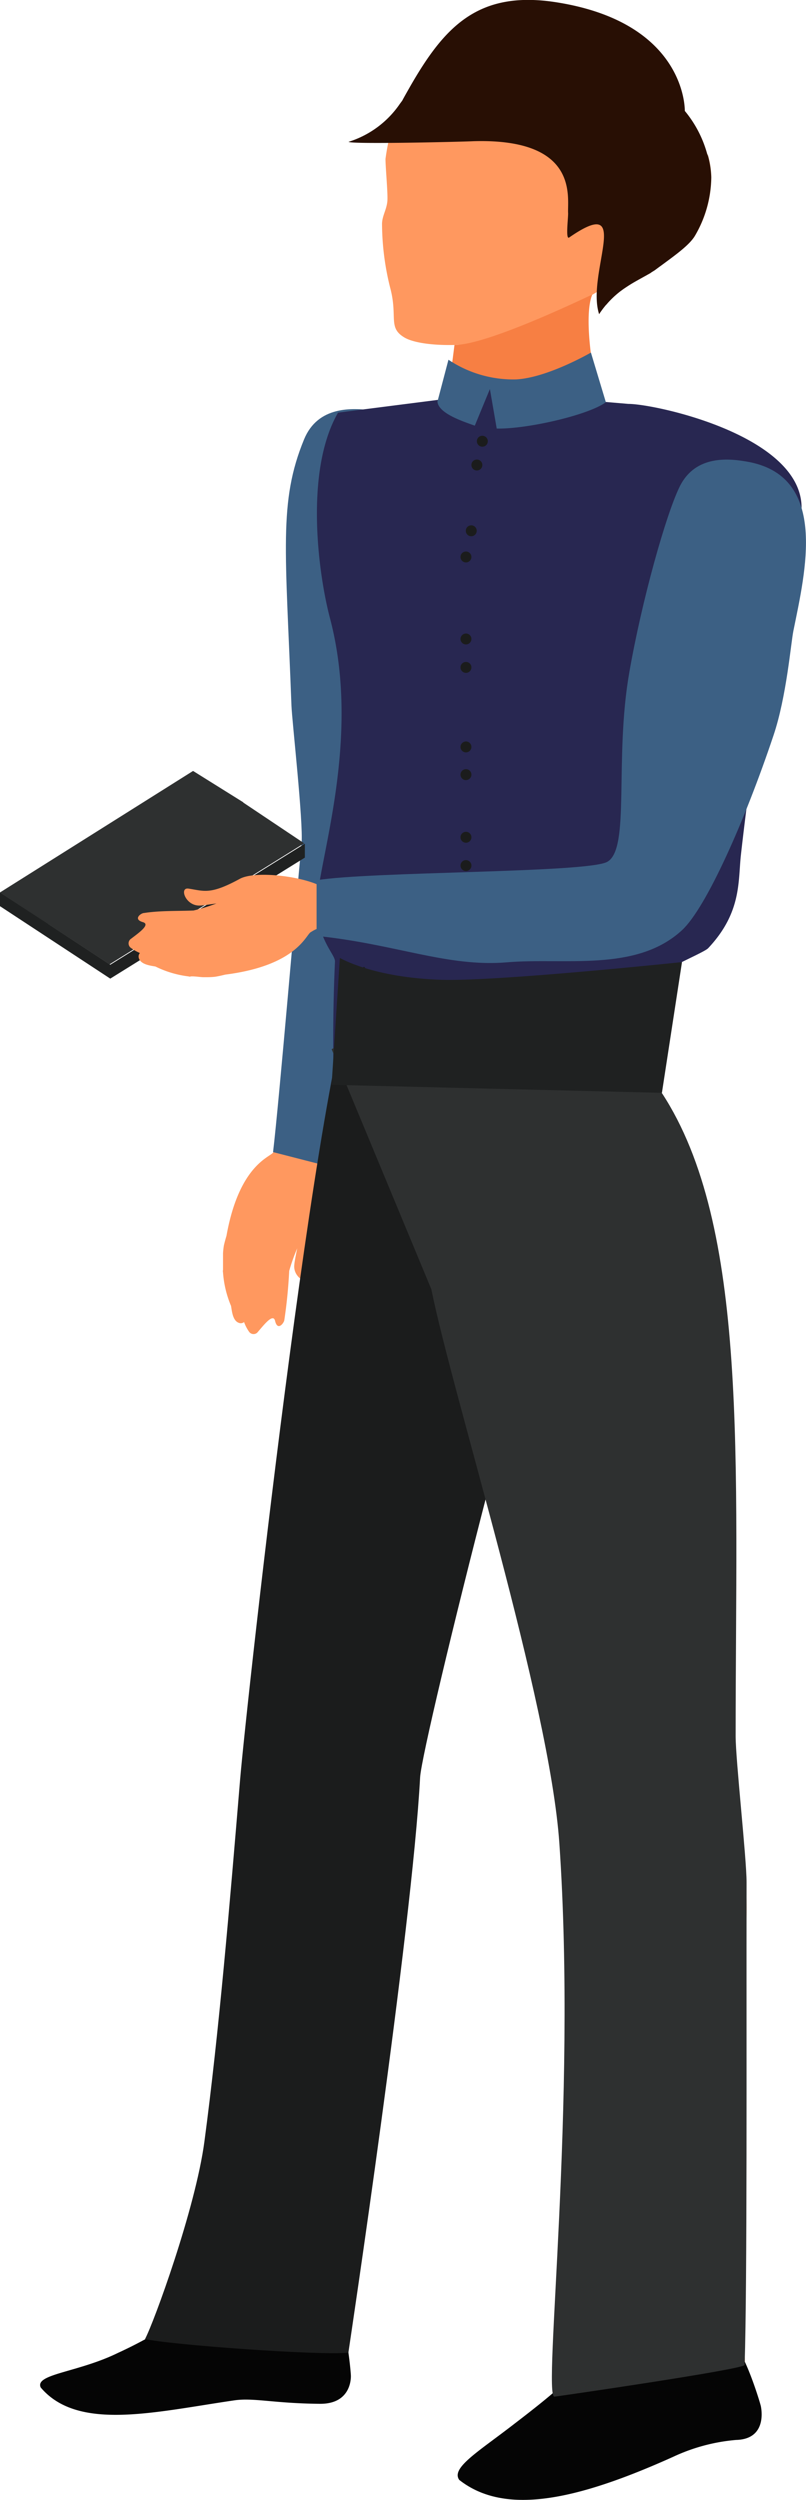 <svg xmlns="http://www.w3.org/2000/svg" viewBox="0 0 100.36 311.26"><defs><style>.cls-1{fill:#ff985f;}.cls-2{fill:#512304;}.cls-3{fill:#280f04;}.cls-4{fill:#f77f43;}.cls-5{fill:#050505;}.cls-6{fill:#3c6084;}.cls-7{fill:#282751;}.cls-8{fill:#1b1c1c;}.cls-9{fill:#eda97c;}.cls-10{fill:#2e3030;}.cls-11{fill:#1f2121;}</style></defs><title>Asset 18</title><g id="Layer_2" data-name="Layer 2"><g id="_ÎÓÈ_3" data-name="—ÎÓÈ_3"><path class="cls-1" d="M81.64,15.78C78.25,7.85,68.51,6,62.56,8.36c-3.15,1.24-10.79.82-13.24,5.9A28,28,0,0,0,48,19.79c0,1.1.32,4.38.23,5.29-.11,1.11-.7,1.87-.66,2.94a33.23,33.23,0,0,0,1,7.76c1,3.68-.32,5,1.8,6.25,2.56,1.5,11.94,1.36,17.25-1.71,4.26-2.45,6.84-4.07,7.33-4.32C85.53,30.67,85,23.72,81.64,15.78Z"/><path class="cls-2" d="M84.33,30.77a29.51,29.51,0,0,1-2.19,2.42c2-1.49,3.76-2.71,4.43-3.89a14.66,14.66,0,0,0,2-7.23,10.81,10.81,0,0,0-.48-2.93,10,10,0,0,1-.27,3.67A15.27,15.27,0,0,1,84.33,30.77Z"/><path class="cls-2" d="M80.32,34.37,81,34a34.48,34.48,0,0,0,3-3.17,15.59,15.59,0,0,0,3.33-6.63c-.13.32-.28.64-.43,1a12.43,12.43,0,0,1-2.22,3.05c0,.11-.11.22-.17.34A10,10,0,0,1,83,30.61c-.65.69-1.41,1.27-2.11,1.89a20.54,20.54,0,0,0-2.84,3.16C78.81,35.2,79.57,34.81,80.32,34.37Z"/><path class="cls-2" d="M75.44,38a11.29,11.29,0,0,1,1.64-1.6,4.63,4.63,0,0,1,.42-.32,18.5,18.5,0,0,1,2.63-3.13c1.41-1.35,3-2.45,4-4.17l0-.05a19.41,19.41,0,0,1-2,1.61c-1,.73-2.1,1.41-3.07,2.23a13.13,13.13,0,0,0-1.36,1.33l-.12.15-.37.49c-.18.25-.35.5-.51.76s-.38.63-.55,1l-.11.23s-.16.34-.16.36C75.73,37.2,75.58,37.58,75.44,38Z"/><path class="cls-3" d="M88.54,22.07a14.35,14.35,0,0,0-3.27-8.26h0s.29-11-16.08-13.54c-9.68-1.49-13.87,3.1-18.11,10.48-.39.69-.73,1.28-1,1.79-.12.16-.25.33-.38.52a12.11,12.11,0,0,1-6.3,4.6c.3.32,14,0,15.6-.08,13.23-.37,11.61,7.11,11.74,9,0,.74-.32,3.27.12,3,8.08-5.6,2.09,4.45,3.74,9.54a11.81,11.81,0,0,1,2.49-2.75,25.65,25.65,0,0,1,3.24-2q.6-.34,1.2-.72c2.28-1.7,4.31-3.06,5-4.35A14.66,14.66,0,0,0,88.54,22.07Z"/><path class="cls-4" d="M74.93,53.54c-.75-.12,1.35-1.54.35-2.12-1-1.8-2.85-11.59-1.53-14.74-.1,0-12.94,6.3-17.16,6.27l-1.1,8.61c-4.1,1.61-1.64,3.25-4.1,1.61a6.68,6.68,0,0,0-8.65,1.5c-1.94,2.49,1,1.29,1.93,4.59a33.29,33.29,0,0,0,1.91,4.58c.36.78.87,1.47,1.27,2.22a1.8,1.8,0,0,1,.08.21c-.23.47-.49.94-.75,1.41-.59.62-1.26,1.2-1.83,1.82a2,2,0,0,0-.93.64,6.62,6.62,0,0,0-1.61,4.16,7.71,7.71,0,0,0,0,2.71v0a.44.44,0,0,1,0,.1,1.62,1.62,0,0,0,0,.19,4.37,4.37,0,0,0,.12.49,2.25,2.25,0,0,1,.08.24s0,.06,0,.09a6.13,6.13,0,0,0,.33.8,2.78,2.78,0,0,0,.56.76c.3.41.61.83.91,1.26,2,2.92,5.15,4.68,8.34,6.13a7,7,0,0,1,1.07.61l.3.37c2.48.85,4.54,2.35,5.14,5.19a9.51,9.51,0,0,1,.18,2.55c6.61,1,13.24,2,19.87,2.83-.08-.24-.16-.48-.23-.73C78.12,92.69,77.83,54,74.93,53.54Z"/><path class="cls-1" d="M34.87,140.3c1,0,2,0,2.92,0,.47.94-.14.78.29,1.38l1.39.28c1.4,2.21,1.92,8.78.72,10.73-2.21,3.57-1.73,4.34-1.53,6.31.13,1.22-2.31.22-2-1.64,0-.26.35-1.93.35-1.93a23.76,23.76,0,0,0-1,2.81,61.56,61.56,0,0,1-.61,6.15c-.07.37-.84,1.38-1.15.07-.25-1-1.41.54-2.22,1.47a.68.68,0,0,1-1-.09,5,5,0,0,1-.64-1.23.63.63,0,0,1-.62.11c-.78-.25-.88-1.38-1-2.11a13.1,13.1,0,0,1-1-4.16c-.06-.48,0,0,0-.47s0-.91,0-1.35l0,0c0-.19,0-.38,0-.57a8.33,8.33,0,0,1,.11-1c.09-.39.2-.79.32-1.19l0,0c1.61-9,5.58-9.82,5.82-10.4a4.42,4.42,0,0,0,.83-3.16Z"/><path class="cls-5" d="M23.14,288.12c10.27-.31,18,2.34,18.9-.17,1,1.07,1.61,6.83,1.65,7.82,0,0,.23,3.57-3.87,3.53-5.72-.05-8.24-.78-10.64-.43-10,1.46-19.48,3.86-24.11-1.6-.78-1.69,4.62-1.86,9.62-4.31A53.57,53.57,0,0,0,23.14,288.12Z"/><path class="cls-6" d="M36.29,87.83c-.72-19.3-1.62-25.36,1.57-33.12,1.72-4.19,6-3.93,8.5-3.61,9.84,1.26,5.71,14.68,4.74,22.18-.63,4.89,1.21,25.57,1.75,38.67.4,9.59-9,28.88-10.76,33.58L34,143.45c.75-6.27,2.9-31.81,3.55-38.42C37.78,102.31,36.36,89.78,36.29,87.83Z"/><path class="cls-7" d="M41.63,137.83,79.81,135s2-7.84,2.94-13.87c.09-.56,4.93-2.53,5.43-3.07,4.2-4.46,3.71-8.36,4.08-11.65,2.95-26.2,7.55-43.19,7.55-43.19,0-9-18.23-12.93-21.56-12.93l-5.08-.43-1.65-4.62a16.36,16.36,0,0,1-7.24,2.42,17.46,17.46,0,0,1-7.7-1.13l-.74,3.09L42.09,51.38c-4.22,7.34-2.43,20.21-1,25.6,4.21,16-2.19,32.09-1.62,36.66.47,3.79,2.28,5.25,2.24,6.09C41.27,129.17,41.63,137.83,41.63,137.83Z"/><path class="cls-8" d="M58,66.09a.68.68,0,0,0,1.36,0,.68.68,0,0,0-1.36,0Z"/><path class="cls-8" d="M57.34,118.1a.68.68,0,1,0,.68-.67A.68.68,0,0,0,57.34,118.1Z"/><path class="cls-8" d="M58.24,107.13a.67.67,0,0,0-.86.42.68.68,0,1,0,.86-.42Z"/><path class="cls-8" d="M57.34,104.24a.68.68,0,1,0,.68-.67A.68.68,0,0,0,57.34,104.24Z"/><path class="cls-8" d="M57.34,93a.68.68,0,1,0,.68-.68A.69.69,0,0,0,57.34,93Z"/><path class="cls-8" d="M57.34,79.56a.68.68,0,1,0,.68-.68A.69.69,0,0,0,57.34,79.56Z"/><path class="cls-8" d="M57.34,69.34a.68.68,0,1,0,.68-.67A.68.68,0,0,0,57.34,69.34Z"/><path class="cls-8" d="M58.3,97.07a.68.68,0,1,0-.9-.34A.67.67,0,0,0,58.3,97.07Z"/><path class="cls-8" d="M57.34,83.09a.68.68,0,1,0,.68-.67A.68.68,0,0,0,57.34,83.09Z"/><path class="cls-8" d="M59.38,54.94a.68.68,0,1,0,.67-.68A.67.67,0,0,0,59.38,54.94Z"/><path class="cls-8" d="M58.7,57.89a.68.68,0,1,0,.68-.67A.67.67,0,0,0,58.7,57.89Z"/><path class="cls-9" d="M76.05,124c6.61,7.75,3.76,11.07,9.72,29.41,3,9.28,1.22,46.8,1.44,60,.13,7.53,6.1,14.62,5.74,25.1-.24,6.78-3.61,21.87-4,44.85-.06,4.15,3.49,7.48,3.74,9.85a3.47,3.47,0,0,1-2.31,4s-10.44,1-12.92-.32c-1.16-.63-2.28-2.92-2.28-2.92s4.51-6.47,4.54-8.25c.38-24.05-3.75-59.1-6.41-67.93C66.85,196.19,62.66,154.82,53.71,135,68.94,131.2,60.34,124,76.05,124Z"/><path class="cls-5" d="M70.1,296.81c10-2.36,21.05-1.93,21.45-4.57,1.19.84,2.94,6.37,3.18,7.32,0,0,1,4.14-3.08,4.24a23.05,23.05,0,0,0-7.83,2.1c-12.21,5.5-21,7.3-26.63,2.88-1.1-1.5,2.46-3.57,6.87-7C69.28,297.79,70.1,296.81,70.1,296.81Z"/><path class="cls-8" d="M52.31,221.32c-1,18.88-8.93,71.61-8.93,71.61-3.58.39-22.47-1-25.32-1.7,1.08-2,6.28-16.24,7.39-24.57,1.83-13.73,3.16-29.62,4.44-45,.79-9.52,10.56-98,15.44-101.29,5,5.66,20.78,26.62,25.09,32.79C68.55,153.21,52.55,216.79,52.31,221.32Z"/><path class="cls-10" d="M92.72,294.46c.33-10.51.21-39.2.24-60.11,0-3-1.36-15.18-1.36-18.18,0-34.33,1.66-63.5-9.18-80.07L63.66,121.74l-6.78,1.45-15.59,7.44,12.42,29.9c2.69,13.35,14.72,51.26,15.94,69,2.22,32.31-2.09,68.9-.62,68.88C69,298.44,92.7,295,92.72,294.46Z"/><path class="cls-6" d="M54.47,50l1.37-5.21a14.49,14.49,0,0,0,8.44,2.45c3.91-.21,9.3-3.34,9.3-3.34l1.86,6.18c-2.13,1.59-9.8,3.36-13.59,3.28L61,48.44,59.12,53C57.8,52.52,54.59,51.51,54.47,50Z"/><path class="cls-11" d="M41.29,135.07l41.13,1,2.5-16.28S62.21,122.19,55.06,122c-8.65-.26-12.74-2.73-12.74-2.73Z"/><polygon class="cls-10" points="37.87 105 30.28 99.92 30.3 99.9 24.04 95.99 0 111.12 5.97 115.06 5.98 115.05 13.64 120.07 37.87 105"/><polygon class="cls-11" points="0 111.11 0 111.96 0 111.98 0 112.83 13.73 121.85 13.73 121 13.73 120.98 13.73 120.12 0 111.11"/><polygon class="cls-11" points="13.73 120.12 13.73 120.98 13.73 121 13.73 121.85 37.96 106.78 37.96 105.92 37.96 105.91 37.96 105.05 13.73 120.12"/><path class="cls-1" d="M42,115.35c0-1,0-1.95.11-2.92-.92-.51-.79.1-1.37-.36l-.21-1.4c-2.14-1.51-8.67-2.35-10.68-1.24-3.67,2-4.42,1.51-6.38,1.21-1.21-.18-.33,2.3,1.55,2.1.25,0,1.93-.25,1.93-.25a22.78,22.78,0,0,1-2.85.88c-2.07.08-4.17,0-6.17.31-.37,0-1.42.77-.13,1.14,1,.3-.61,1.39-1.58,2.14a.7.7,0,0,0,0,1,5.31,5.31,0,0,0,1.2.7.67.67,0,0,0-.14.61c.21.79,1.33.95,2.07,1.07a12.75,12.75,0,0,0,4.1,1.23c.47.09,0,0,.47,0s.9.08,1.35.1l0,0,.57,0a8.22,8.22,0,0,0,1-.06c.4-.07.81-.16,1.21-.26l0,0c9.06-1.15,10.07-5.08,10.67-5.3a4.39,4.39,0,0,1,3.19-.67Z"/><path class="cls-6" d="M75.61,107.31c2.91-1.61.86-12.73,2.74-23.54,1.56-9,4.6-19.8,6.3-23.22,2-4,6.28-3.48,8.75-3,9.71,2,6.89,13.59,5.39,21-.31,1.51-.85,8.18-2.47,13-3.55,10.61-8.38,21.48-11.4,24.27-5.7,5.26-14.59,3.39-21.81,4-7.41.62-13.83-2.28-23.69-3.29V109.6C46.12,108.49,73.11,108.7,75.61,107.31Z"/></g></g></svg>